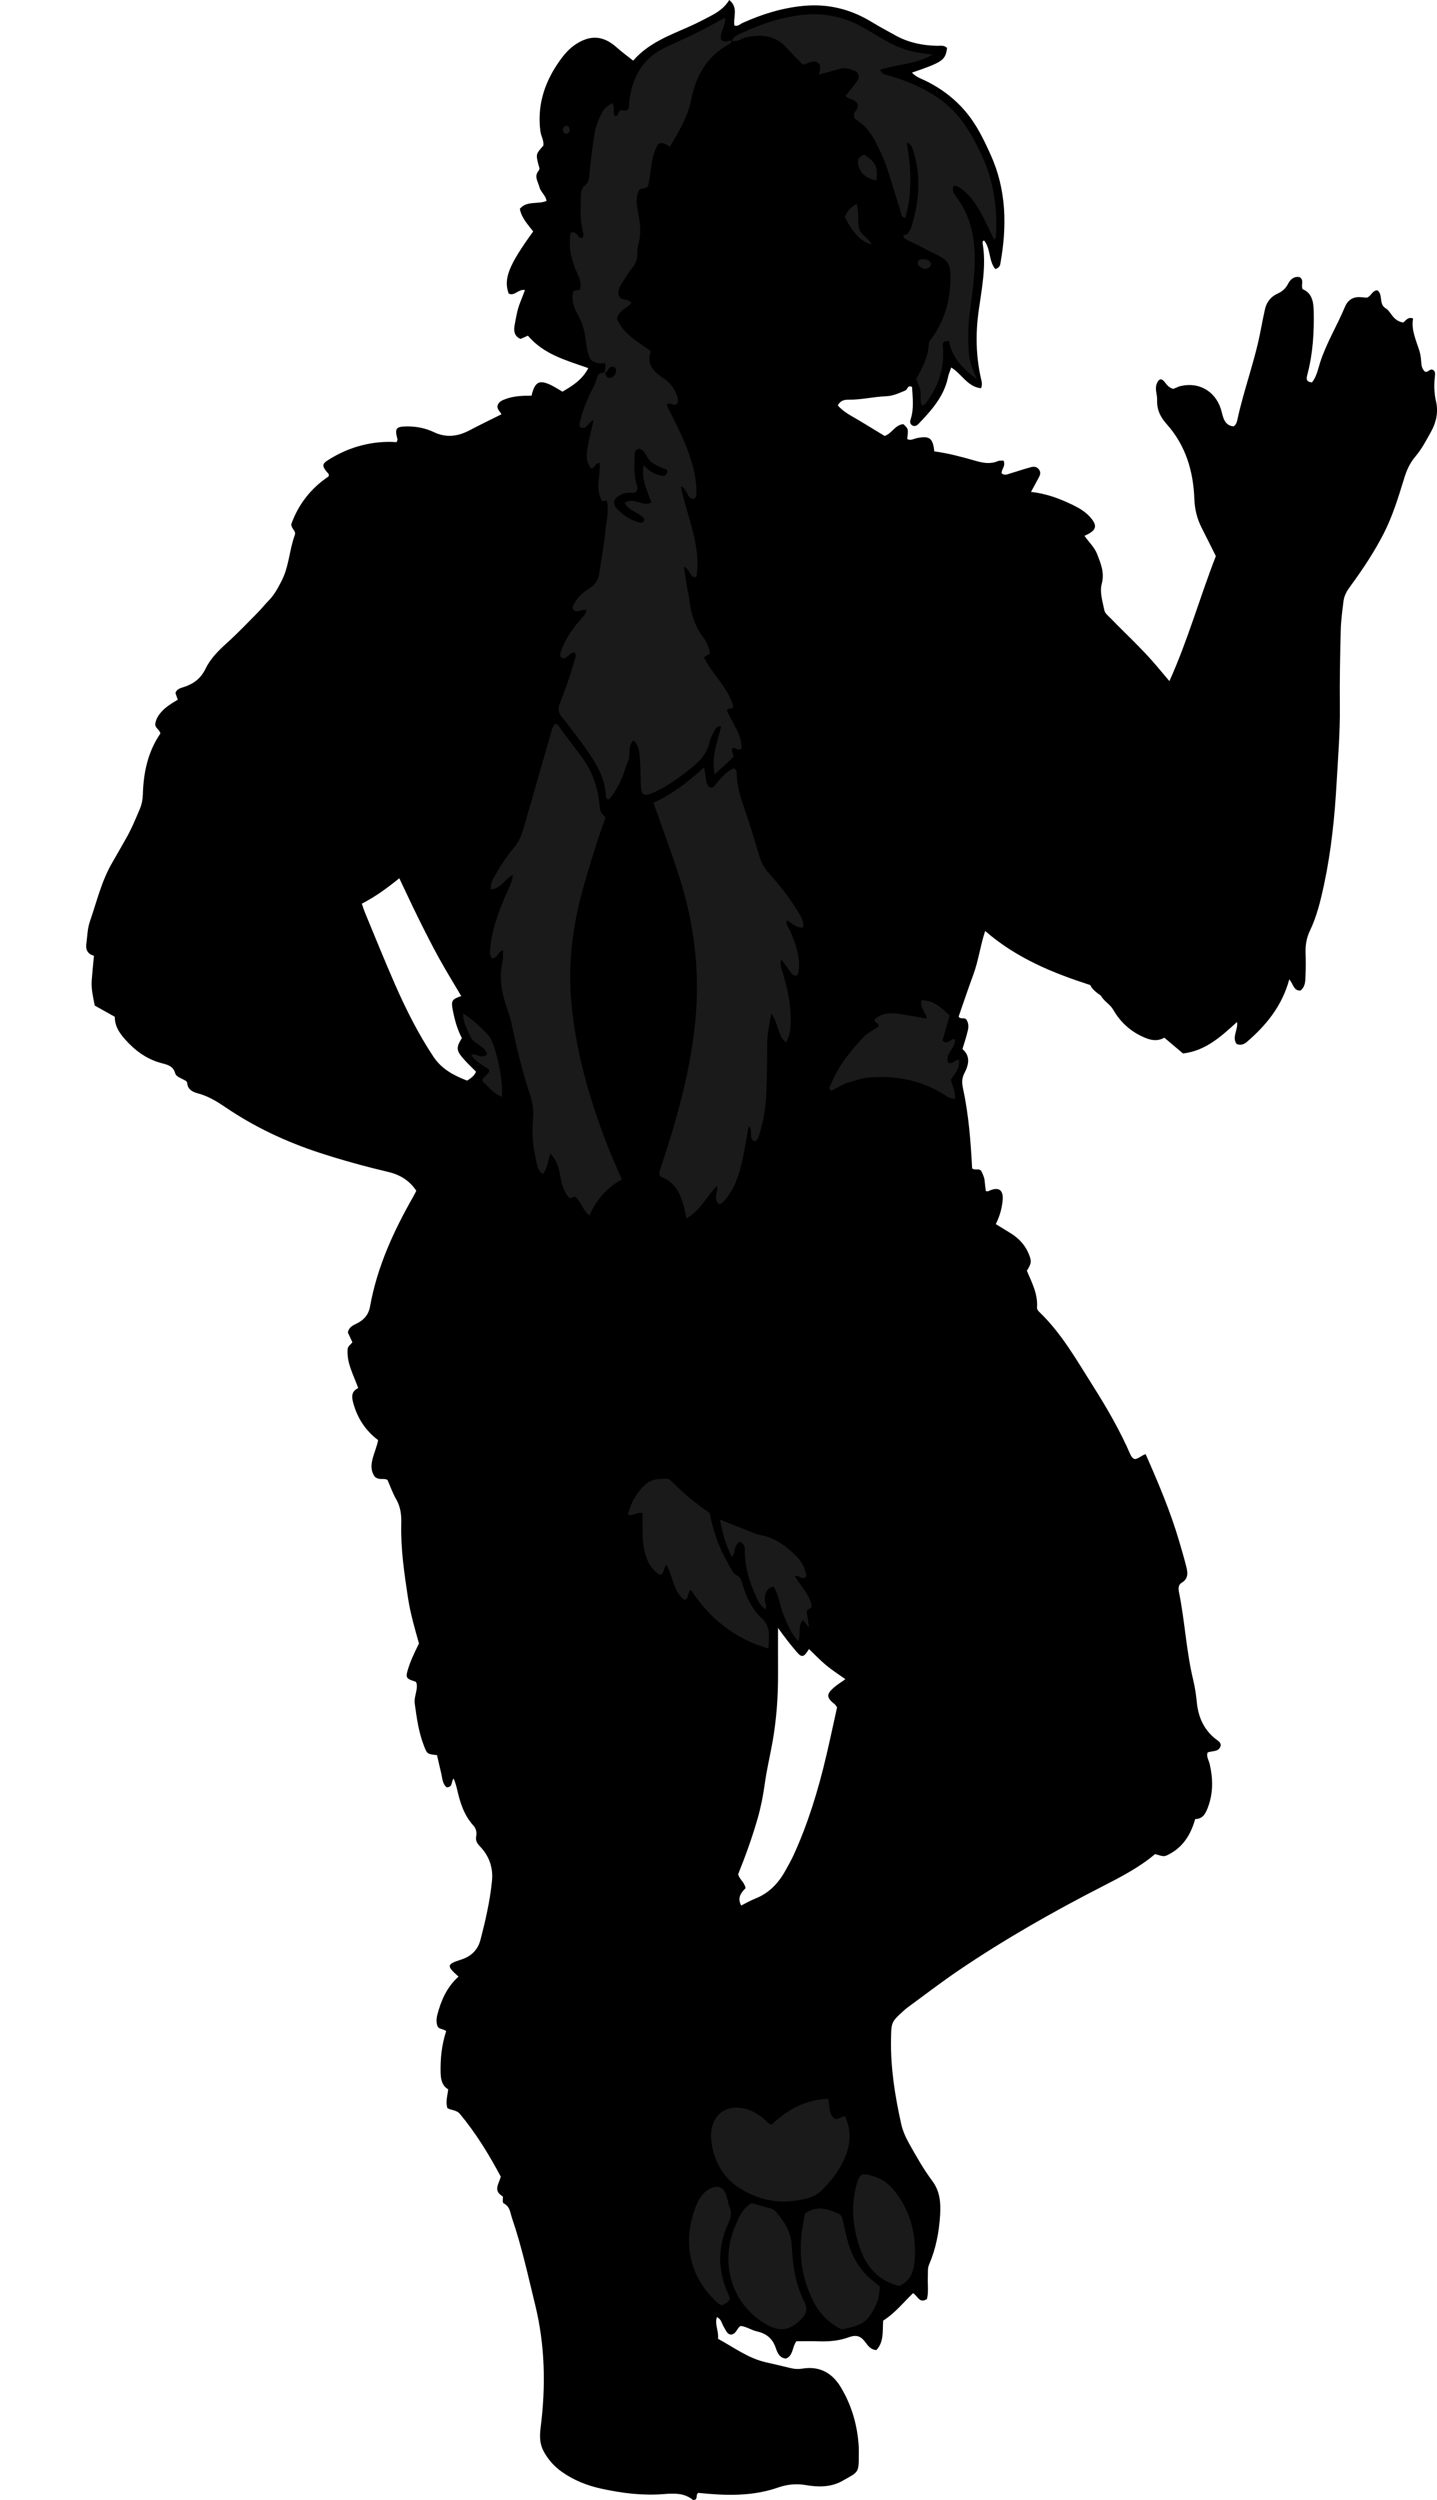 <?xml version="1.0" encoding="utf-8"?>
<!-- Generator: Adobe Illustrator 24.1.3, SVG Export Plug-In . SVG Version: 6.00 Build 0)  -->
<svg version="1.1" id="Layer_1" xmlns="http://www.w3.org/2000/svg" xmlns:xlink="http://www.w3.org/1999/xlink" x="0px" y="0px"
	 viewBox="0 0 1067.59 1856.3" enable-background="new 0 0 1067.59 1856.3" xml:space="preserve">
<g>
	<path d="M337.04,1320.63c-2.01,1.94-0.34,6.42-5.17,6.53c-3.38-2.68-3.23-7.26-4.27-11.29c-1.08-4.18-1.95-8.4-2.92-12.63
		c-7.37-0.81-7.35-0.82-9.79-7.11c-3.88-10.01-5.3-20.56-6.76-31.09c-0.73-5.28,2.47-10.34,1.32-15.19
		c-0.42-1.3-1.04-1.28-1.71-1.49c-5.52-1.67-6.35-2.76-5.09-7.34c1.95-7.09,5.15-13.69,8.63-20.7c-3.19-11.15-6.48-22.59-8.27-34.45
		c-2.73-18.08-5.38-36.14-4.89-54.48c0.17-6.44-0.49-12.44-3.82-18.21c-2.64-4.57-4.38-9.67-6.38-14.2
		c-2.79-1.86-5.67,0.57-9.43-2.37c-6.05-8.38,0.58-17.53,2.42-27.28c-9.19-6.91-15.35-16.16-18.43-27.43
		c-1.21-4.42-1.74-8.65,3.63-11.22c-3.39-9.66-8.63-18.48-7.86-28.83c0.16-2.18,2.03-3.31,3.57-5.14c-1.15-2.48-2.38-5.12-3.38-7.28
		c0.89-4.52,4.34-5.49,7.23-7.01c5-2.63,8.2-6.47,9.22-12.17c5.27-29.57,17.62-56.37,32.4-82.21c0.65-1.14,1.2-2.33,1.99-3.86
		c-5.04-7.62-12.1-11.91-20.87-13.98c-17.15-4.06-34.14-8.71-50.91-14.19c-24.81-8.1-48.23-19.06-69.87-33.75
		c-6.33-4.3-12.79-8.29-20.37-10.33c-3.67-0.99-7.72-2.54-8.18-7.63c-0.17-1.82-2.19-2.3-3.62-3.09c-2.04-1.12-4.71-2-5.32-4.29
		c-1.52-5.67-6.2-6.42-10.66-7.64c-10.65-2.92-19.13-9.22-26.35-17.28c-4.24-4.74-7.9-9.91-7.84-16.99
		c-4.91-2.75-9.79-5.48-14.88-8.33c-1.22-6.12-2.74-12.25-2.28-18.62c0.42-5.95,1.06-11.88,1.66-18.39
		c-4.45-1.16-6.29-4.31-5.66-8.81c0.77-5.58,0.83-11.43,2.65-16.66c5.12-14.71,8.62-30.06,16.62-43.69
		c3.37-5.74,6.56-11.58,9.9-17.33c4.19-7.22,7.37-14.9,10.6-22.57c1.45-3.45,2.11-6.95,2.22-10.66
		c0.46-16.21,3.68-31.67,13.03-45.32c-0.46-3-4.46-4.03-3.72-7.7c0.63-3.1,2.05-5.52,4.02-7.85c3.5-4.14,8.12-6.81,12.61-9.55
		c-0.63-1.82-1.16-3.35-1.71-4.93c0.94-3.04,3.65-3.63,6.14-4.44c7.22-2.33,12.62-6.23,16.15-13.53c3.6-7.44,9.53-13.45,15.79-19.08
		c7.92-7.12,15.28-14.86,22.78-22.43c3.04-3.07,5.73-6.47,8.74-9.56c4.01-4.12,6.55-9.05,9.19-14.11
		c5.61-10.8,5.77-23.03,9.88-34.17c1.17-3.16-2.64-4.44-2.6-8.11c5.1-14.34,14.37-26.51,27.61-35.36c0.83-1.82-0.47-2.45-1.27-3.44
		c-3.52-4.37-3.49-5.91,0.85-8.68c14.08-8.97,29.48-13.65,46.24-13.61c1.62,0,3.24,0.17,4.72,0.25c0.38-0.99,0.88-1.62,0.75-2.08
		c-2.23-8.02-1.25-9.52,6.66-9.63c7.08-0.1,14.01,1.23,20.33,4.24c9.31,4.44,17.94,3.2,26.68-1.42c7.62-4.03,15.4-7.75,23.55-11.83
		c-1.11-2.26-4.07-4.21-2.57-7.34c1.09-2.29,3.37-3.13,5.53-3.95c6.3-2.37,12.97-2.52,19.39-2.54c2.47-10.38,5.77-12.04,14.59-7.77
		c2.68,1.29,5.17,2.96,8.36,4.8c7.51-4.3,14.85-9.01,19.22-17.47c-16.4-5.81-32.98-10.06-44.86-24.1c-1.41,0.62-3.48,1.53-5.49,2.41
		c-4.79-2.05-5.14-6.15-4.4-10.15c1.08-5.86,2-11.8,4.32-17.38c1.13-2.72,2.13-5.5,3.37-8.74c-4.81-1.06-7.68,4.83-12.11,2.58
		c-3.93-10.98-0.02-20.96,18.23-46.11c-3.85-5.06-8.63-9.86-9.93-16.8c5.3-6.28,13.27-3.09,19.83-5.85
		c-0.47-4.05-4.3-6.49-5.28-10.31c-1.04-4.02-4.15-7.9-0.62-12.12c1.36-1.63,0.21-3.07-0.16-4.62c-1.87-7.79-1.84-7.79,3.72-14.06
		c0.5-3.72-1.72-6.95-2.2-10.57c-2.4-18.35,2.5-34.83,12.63-49.94c3.7-5.51,7.73-10.79,13.44-14.58c11.1-7.36,20.77-6.64,30.7,2.28
		c3.68,3.31,7.73,6.22,12.15,9.74c11.57-13.35,27.38-18.88,42.48-25.66c4.86-2.18,9.59-4.64,14.32-7.1
		c5.57-2.9,10.89-6.18,14.57-12.27c7.08,5.69,2.77,12.8,3.83,18.95c2.51,0.93,4.16-1.05,6.09-1.92
		c14.65-6.62,29.85-11.31,45.91-12.73c17.81-1.57,34.32,2.53,49.61,11.79c5.97,3.62,12.12,6.95,18.25,10.32
		c9.53,5.23,19.85,7.39,30.65,7.6c2.58,0.05,5.39-0.66,7.49,1.66c-1.23,9.03-3.21,10.43-26.1,18.26c3.19,3.49,7.37,4.63,11,6.47
		c13.01,6.57,24.05,15.46,32.64,27.27c6.1,8.39,10.52,17.72,14.79,27.13c11.9,26.22,12.25,53.45,7.23,81.16
		c-0.31,1.71-1.18,3.05-3.72,3.81c-5.04-5.99-3.31-15.14-8.37-21.25c-1.35,0.6-1.12,1.66-1,2.4c2.8,17.03-0.79,33.77-3.07,50.42
		c-2.3,16.75-1.93,33.11,1.74,49.5c0.5,2.25,1.29,4.46,0.11,7.42c-10.02-0.92-14.3-10.64-22.17-15.39c-0.94,2.78-1.9,4.89-2.35,7.1
		c-2.96,14.44-12.36,24.78-22.08,34.91c-1.15,1.2-2.8,1.98-4.51,0.99c-1.74-1.01-1.77-2.79-1.24-4.39
		c2.67-8.11,1.48-16.27,1.09-24.16c-3.55-1.66-3.22,1.9-4.92,2.6c-4.69,1.93-9.03,4.11-14.49,4.31c-9.26,0.35-18.39,2.69-27.77,2.54
		c-2.81-0.04-6.04,0.51-8,4.23c4.46,5.26,10.79,8.1,16.59,11.64c5.96,3.64,11.94,7.25,18.24,11.08c5.28-1.72,7.71-8.32,13.9-8.78
		c3.75,3.51,3.75,3.51,2.83,11.04c2.56,1.47,4.92-0.21,7.31-0.69c9.29-1.87,11.84-0.02,12.83,9.9c10.4,1.3,20.6,4.13,30.77,7.02
		c5.54,1.57,10.99,2.59,16.57,0.14c1.12-0.49,2.56-0.25,4.04-0.36c1.97,3.66-1.48,6.32-1.4,9.39c2.22,2.06,4.44,0.73,6.56,0.12
		c5.1-1.49,10.13-3.26,15.27-4.62c2.24-0.59,4.54-0.45,6.14,2c1.35,2.07,0.68,3.79-0.26,5.57c-1.82,3.46-3.72,6.88-5.86,10.83
		c11.46,1.2,21.32,4.98,30.88,9.58c4.8,2.31,9.42,5.02,13.04,9.08c5.8,6.52,4.9,9.97-4.18,13.92c3.24,4.66,7.53,8.54,9.53,13.85
		c2.66,7.05,5.54,13.54,3.28,21.94c-1.6,5.95,0.67,13.12,1.98,19.59c0.46,2.28,3.07,4.22,4.9,6.11
		c11.12,11.47,22.95,22.26,33.33,34.46c3.19,3.74,6.35,7.5,10.09,11.93c13.78-30.56,22.5-62.04,34.5-92.8
		c-3.42-6.83-6.94-13.96-10.55-21.04c-3.38-6.63-5.13-13.64-5.4-21.08c-0.76-20.86-6.35-39.97-20.57-55.88
		c-4.59-5.13-7.41-10.67-7.12-17.96c0.16-4.15-2.05-8.35-0.02-12.61c0.59-1.24,1.16-2.38,2.67-2.78c3.6,0.75,3.68,5.42,9.08,7.09
		c0.76,0.21,3.1-1.39,5.65-2c13.41-3.19,25.38,3.46,29.82,16.52c0.75,2.2,1.16,4.52,1.91,6.72c1.26,3.72,3.51,6.41,7.76,6.66
		c1.49-1.01,2.24-2.54,2.58-4.15c4.84-22.78,13.28-44.62,17.56-67.55c0.91-4.9,1.96-9.77,2.97-14.64c1.15-5.58,4.24-9.84,9.4-12.16
		c3.52-1.58,6.05-3.74,7.83-7.2c1.73-3.36,4.32-5.87,8.59-5.13c3.64,2.09,0.96,5.58,2.25,8.95c6.74,2.69,8.13,8.98,8.29,15.94
		c0.37,16.02-0.58,31.92-4.72,47.48c-0.77,2.92-1.21,5.29,3.37,5.86c3.54-4.21,4.52-9.94,6.19-15.07
		c4.65-14.35,12.59-27.16,18.32-40.97c2.16-5.2,6.07-7.75,11.79-7.27c1.63,0.14,3.26,0.27,4.52,0.37c3.28-1.14,3.82-5.2,7.77-5.52
		c4.48,3.07,0.84,10.21,6.27,13.45c4.12,2.45,4.9,8.88,12.66,10.48c1.41,0.21,3.12-4.75,7.65-2.99c-1.58,8.52,2.34,16.3,4.81,24.43
		c0.86,2.83,1.12,5.87,1.32,8.84c0.16,2.47,0.85,4.55,2.7,6.23c2.18,0.85,3.34-2.02,5.45-1.55c2.36,1.03,2.17,3.03,1.93,5.07
		c-0.77,6.32-0.57,12.47,0.88,18.8c1.76,7.67,0.12,15.33-3.7,22.19c-3.55,6.38-6.92,12.93-11.7,18.54
		c-3.97,4.65-6.4,9.98-8.19,15.81c-4.4,14.3-8.73,28.64-15.66,42.01c-7.06,13.62-15.53,26.33-24.59,38.67
		c-2.42,3.29-4.41,6.75-4.92,10.76c-0.91,7.24-1.89,14.52-2.07,21.8c-0.47,18.98-0.87,37.97-0.66,56.94
		c0.2,18.65-1.34,37.23-2.38,55.79c-1.42,25.49-4.01,50.96-9.36,76.04c-2.51,11.74-5.31,23.39-10.49,34.25
		c-2.54,5.33-3.41,10.65-3.23,16.4c0.18,5.66,0.2,11.34-0.05,16.99c-0.17,3.9-0.01,8.09-3.74,11.06c-5.02,0.32-5.29-4.75-8.31-8.36
		c-5.32,19.62-16.95,33.92-31.28,46.28c-2.01,1.73-4.42,3.1-7.81,1.79c-3.82-5.13,1.23-10.54,0.26-16.38
		c-11.81,10.74-23.39,21.45-40.14,23.37c-4.62-3.9-9.17-7.74-13.87-11.72c-4.83,2.76-9.45,2.08-14.29,0.08
		c-10.26-4.24-18.17-11.25-23.58-20.69c-2.41-4.21-6.75-6.26-9.07-10.28c-0.16-0.28-0.43-0.53-0.7-0.71
		c-3.74-2.5-6.48-5.15-7.36-7.46c-27.6-8.92-54.64-19.79-78.11-40.17c-3.72,11.37-5.02,22.27-8.8,32.45
		c-3.81,10.28-7.27,20.69-10.89,31.07c1.2,2.53,4.48,0.13,5.92,2.55c1.5,2.52,1.51,5.18,0.92,7.73c-1.04,4.52-2.55,8.93-4,13.87
		c6.12,5.31,4.66,11.71,1.43,17.91c-2,3.82-1.9,7.32-1.02,11.4c4.21,19.52,5.71,39.39,6.76,59.23c2.03,2.08,5.57-0.7,7.05,2.53
		c0.97,2.12,2.01,4.17,2.21,6.57c0.22,2.64,0.62,5.26,0.94,7.88c0.73,0,1.43,0.21,1.92-0.03c7.4-3.54,11.36-1.13,10.54,7.04
		c-0.59,5.91-2.18,11.73-5.09,17.45c3.94,2.42,7.59,4.65,11.23,6.9c6.43,3.98,11.18,9.4,13.79,16.55c1.62,4.44,1.32,5.89-1.93,11.24
		c3.65,8.59,8.26,17.17,7.55,27.2c-0.13,1.77,1.29,2.97,2.48,4.12c16.16,15.77,27.13,35.3,39.05,54.12
		c10.33,16.31,20,33,27.73,50.74c0.67,1.54,1.54,2.92,3.25,3.62c2.98-0.16,4.95-2.73,8.18-3.66c9.27,20.97,18.2,42.01,24.72,64
		c1.89,6.37,3.75,12.76,5.4,19.2c1.19,4.63,1.87,9.18-3.37,12.29c-2.67,1.59-2.48,4.51-1.93,7.22c4.34,21.48,5.35,43.49,10.5,64.85
		c1.32,5.47,2.15,11.09,2.7,16.69c1.18,11.88,5.88,21.67,15.84,28.62c1.15,0.8,1.84,1.86,1.98,3.28c-1.19,5.31-6.24,3.89-9.82,5.39
		c-1.07,3.14,0.92,5.74,1.55,8.48c2.51,10.9,2.69,21.67-1.31,32.24c-1.68,4.44-3.75,8.75-9.43,8.66
		c-3.27,11.49-8.91,20.62-19.31,26.11c-3.73,1.97-3.75,1.94-10.53-0.07c-11.63,9.84-25.2,16.88-38.83,23.85
		c-36.76,18.82-72.64,39.19-106.86,62.35c-12.94,8.76-25.34,18.32-37.97,27.54c-1.07,0.78-2.1,1.64-3.08,2.54
		c-9.38,8.54-9.2,8.55-9.42,21.41c-0.37,21.09,2.94,41.7,7.45,62.19c1.16,5.28,3.22,10.07,5.85,14.77
		c5.37,9.59,10.73,19.18,17.33,27.99c5.71,7.62,6.44,16.19,5.86,25.37c-0.8,12.75-3.16,25.04-8.2,36.78
		c-1.23,2.87-0.78,5.9-0.92,8.88c-0.27,5.61,0.67,11.3-0.67,16.7c-5.58,3.63-6.81-2.22-10.3-4.38c-7.21,7-13.65,15.06-22.23,20.43
		c-0.52,7.93,0.66,15.83-5.09,21.91c-4.03-0.34-5.98-2.97-8-5.71c-3.18-4.29-6.21-6.16-12.54-3.82c-6.92,2.56-14.85,3.29-22.58,2.98
		c-5.61-0.22-11.23-0.04-16.28-0.04c-3.25,4.56-2.2,10.31-7.48,12.81c-4.75-0.01-6.59-4.12-7.75-7.63
		c-2.35-7.13-6.92-10.9-14.03-12.49c-4.14-0.92-7.78-3.58-12.11-4.05c-2.8,1.45-2.88,5.46-6.75,6.39c-3.29,0.15-4.11-3.05-5.69-5.51
		c-1.57-2.44-1.76-5.82-5.21-7.48c-1.84,5.43,1.49,10.3,0.81,16.13c11.62,6.27,22.24,14.38,35.49,17.43
		c6.15,1.42,12.32,2.8,18.45,4.32c2.91,0.72,5.62,0.9,8.73,0.39c12.57-2.06,22.06,3.04,28.54,13.79
		c8.23,13.65,12.44,28.57,13.36,44.43c0.12,1.99,0.02,4,0.02,6c0.03,13.55-0.37,12.38-12,19.06c-8.46,4.86-18.12,4.82-27.27,3.21
		c-7.26-1.28-14.24-0.45-20.55,1.75c-19.48,6.8-39.19,6.11-59.29,4.03c-2.13,0.91-0.57,3.74-2.29,5.01
		c-0.63,0.08-1.54,0.47-1.88,0.19c-6.46-5.31-14.19-4.9-21.65-4.3c-15.77,1.26-31.21-0.69-46.5-4.05
		c-10.44-2.3-20.35-6.21-29.19-12.48c-5.54-3.92-9.9-8.79-13.23-14.71c-3.24-5.76-3.35-11.5-2.52-18.09
		c3.86-30.53,3.36-60.94-4.03-91.09c-5.3-21.63-10-43.41-17.24-64.52c-1.34-3.91-1.39-8.44-5.98-10.81
		c-1.86-0.96-0.03-4.82-1.13-5.47c-7.19-4.26-2.4-9.37-1.25-14.53c-8.68-16.29-18.34-32.1-30.31-46.5c-2.68-3.23-6.64-2.54-9.36-4.4
		c-1.45-4.83,0.08-8.99,0.63-13.91c-4.41-2.52-5.51-7.05-5.63-12.29c-0.25-10.4,0.74-20.59,4.11-30.82
		c-1.74-2.07-5.71-0.95-6.66-4.46c-0.74-2.71-0.58-5.13,0.11-7.79c2.81-10.82,7.21-20.73,15.75-28.32
		c-9.09-8.06-9.01-9.12,2.21-12.74c7.43-2.39,12.2-7.41,14.02-14.38c3.78-14.45,7.14-29.03,8.62-43.97
		c0.98-9.88-2.17-18.47-8.75-25.42c-2.38-2.51-3.57-4.37-3-7.57c0.55-3.08,0.07-5.72-2.22-8.26c-6.65-7.4-9.68-16.6-11.81-26.08
		C339.06,1326.29,338.24,1323.48,337.04,1320.63z M578.02,1208.8c0,11.28-0.04,22.55,0.01,33.83c0.07,16.96-1.11,33.82-4.05,50.53
		c-1.84,10.45-4.37,20.8-5.8,31.3c-1.17,8.59-2.82,17.02-5.18,25.33c-4.08,14.38-9.18,28.4-14.61,41.92
		c1.1,4.04,4.9,6.04,5.48,10.33c-3.27,3.32-6.35,7.12-3.22,12.88c3.54-1.77,6.96-3.79,10.62-5.23c10.1-3.99,16.99-11.32,22.15-20.55
		c2.27-4.05,4.56-8.11,6.47-12.34c10.6-23.38,18.04-47.82,23.9-72.76c2.88-12.24,5.48-24.53,8.09-36.26
		c-0.85-1.19-1.13-1.84-1.62-2.22c-6.21-4.86-6.52-7.38-1.01-12.3c2.57-2.3,5.6-4.09,8.83-6.4c-5.17-3.7-9.95-6.72-14.26-10.31
		c-4.47-3.72-8.49-7.98-12.83-12.11c-3.67,6.17-5.3,6.56-8.92,2.39C587.12,1221.11,582.53,1215.11,578.02,1208.8z M268.81,671.02
		c0.98,2.8,1.54,4.7,2.3,6.52c7.4,17.8,14.58,35.7,22.33,53.35c8.16,18.59,17.27,36.71,28.53,53.7c6.26,9.44,15.42,14.06,25,17.79
		c3.35-1.91,5.51-3.87,6.7-6.6c-3.53-3.63-7.23-6.98-10.37-10.78c-4.38-5.32-4.23-7.72-0.15-14.17c-3.59-6.76-5.55-14.17-6.93-21.69
		c-1.14-6.22-0.12-7.31,6.45-9.52c-5.56-9.44-11.33-18.77-16.62-28.36c-5.3-9.61-10.24-19.42-15.12-29.25
		c-4.79-9.66-9.31-19.46-14.28-29.89C287.6,659.46,279.04,665.72,268.81,671.02z"/>
	<path fill="#1A1A1A" d="M449.08,276.98c0.03-2.26,1.72-4.39,0.2-7.48c-3.61,0.94-7.25,0.13-10.48-2.4
		c-3.15-5.95-3.26-12.73-4.38-19.18c-0.82-4.71-2.24-8.86-4.52-12.99c-3.22-5.82-5.85-11.92-3.91-18.87
		c1.82-0.37,3.34-0.68,4.81-0.98c1.5-4.63-0.28-8.47-2.09-12.49c-4.27-9.49-6.62-19.36-4.74-29.71c4.75-2.15,4.93,4.16,8.48,3.94
		c1.54-1.66,0.96-3.65,0.48-5.46c-2-7.51-1.58-15.16-1.46-22.78c0.06-3.66-0.07-8.29,2.58-10.38c4.2-3.31,3.64-7.24,4.08-11.45
		c0.96-9.21,2.15-18.4,3.56-27.55c0.86-5.61,2.97-10.88,5.77-15.83c1.7-3.01,1.71-3,7.17-6.8c2.49,2.77,0.69,6.36,1.73,9.32
		c3.61,1.16,2.44-3.11,4.41-3.87c1.86-0.71,3.96,1.21,5.96-0.99c1-1.36,0.46-3.43,0.68-5.36c2.16-18.36,10.2-32.74,27.57-40.82
		c7.52-3.5,15.14-6.8,22.57-10.49c7-3.47,13.8-7.34,21.09-11.25c0.77,6.33-4.38,11.07-2.84,16.28c2.8,3.26,5.48,0.09,7.93,0.97
		l-0.18-0.21c-0.02,1.58-1.26,2.33-2.35,2.92c-16.18,8.85-24.28,23.49-27.63,40.71c-2.56,13.15-9.27,23.93-15.78,35.03
		c-2.94-0.98-4.96-3.95-8.79-1.83c-5.67,9.21-5.08,20.51-7.49,31.09c-1.38,2.4-4.28,1.25-6.67,2.92c-3.12,5.9-1.57,12.68-0.38,18.97
		c1.4,7.39,1.77,14.43-0.21,21.67c-0.61,2.22-0.8,4.62-0.75,6.93c0.11,4.26-1.5,7.58-4.16,10.85c-2.92,3.59-5.27,7.66-7.72,11.61
		c-1.78,2.88-3.09,5.94-1.6,9.27c2.17,3.17,6.74,1.04,9.02,4.69c-2.85,4.13-9.44,5-10.64,11.82c4.6,10.97,15.24,16.88,25.1,23.95
		c-3.5,9.63,2.11,15.18,8.96,19.81c5.49,3.71,9.37,8.33,10.91,14.81c0.39,1.62,0.69,3.26-0.6,4.7c-2.27,1.44-4.32-0.8-6.48-0.49
		c-0.96,0.87-0.73,1.87-0.3,2.73c7.03,13.94,14.42,27.71,18.47,42.94c1.89,7.1,3.24,14.24,2.87,21.62c-0.07,1.35-0.11,2.67-2.1,3.64
		c-5.17-0.51-4.39-7.57-9.49-9.46c4.71,22.52,15.19,43.74,11.74,67.13c-2.21,0.99-3.3-0.07-4.28-1.58
		c-1.26-1.92-2.06-4.21-5.13-5.94c0.77,5.22,1.41,9.86,2.17,14.49c0.48,2.95,1.37,5.84,1.7,8.8c1.19,10.71,3.86,20.83,10.67,29.51
		c2.5,3.19,3.76,6.99,4.86,10.69c0,2.89-3.35,1.81-4.33,4.27c6.13,12.43,17.87,21.99,21.58,36.11c-0.55,2.8-3.79,0.65-4.7,2.81
		c3.7,9.52,11.35,17.72,10.89,28.51c-2.89,2.18-4.16-0.8-6.16-0.6c-2.39,2.09,0.24,4.09,0.18,6.65c-4.12,4.06-8.58,8.25-14,12.97
		c-2.75-13.32,2.35-24.12,4.77-35.48c-3.05-0.55-3.88,1.38-4.69,2.89c-1.42,2.62-3.11,5.29-3.68,8.14
		c-1.82,9.15-7.68,15.06-14.66,20.55c-7.87,6.19-15.81,12.14-24.88,16.49c-9.92,4.76-11.58,3.8-11.78-6.87
		c-0.12-6.32-0.12-12.66-0.75-18.94c-0.42-4.17-0.82-8.66-4.67-11.87c-4.48,4.32-1.77,10.3-3.9,15.12
		c-2.27,5.14-3.37,10.77-5.99,15.83c-2.42,4.68-4.88,9.3-8.47,12.99c-2.82-0.88-2.05-2.82-2.17-4.27
		c-0.65-7.77-3.26-14.86-7.1-21.59c-6.13-10.73-13.86-20.32-21.29-30.12c-1.41-1.86-2.85-3.69-4.35-5.47
		c-2.62-3.12-2.95-6.38-1.37-10.17c4.35-10.44,7.85-21.19,10.99-32.05c0.54-1.85,1.62-3.7-0.17-5.57c-3.58,0-4.97,4.25-8.43,4.51
		c-2.45-1.02-2.42-2.76-1.7-4.92c2.9-8.68,7.92-16.08,13.73-22.99c2.07-2.46,4.68-4.51,5.51-7.9c-3.31-1.51-6.54,2.49-9.72-0.25
		c-1.61-2.01-0.08-3.61,0.81-5.34c2.54-4.95,7-8.1,11.35-11.01c3.94-2.63,6.1-5.93,6.79-10.31c1.7-10.82,3.6-21.63,4.7-32.52
		c0.7-6.89,2.58-13.76,1.2-21.42c-0.61-1.58-2.8,0.58-4.02-0.75c-4.9-8.91-0.79-18.53-1.47-27.79c-3.53-0.36-3.42,4.38-6.6,4.03
		c-4.38-7.04-4.23-9.74,2.09-35.67c-4.04,0.63-4.61,7.03-9.33,5.43c-1.75-1.27-1.14-2.79-0.76-4.46c1.67-7.17,4.27-13.98,7.36-20.63
		c1.81-3.9,4.29-7.5,5.15-11.84c0.62-3.12,2.93-4.12,5.88-3.99c1.01,1.51,1.03,4.1,3.61,3.95c2.55-0.15,3.95-1.94,4.66-4.29
		c0.42-1.38,0.05-2.68-0.98-3.51c-1.08-0.87-2.38-0.65-3.55,0.14C451.47,274.05,451.31,276.54,449.08,276.98z M495.74,348.93
		c-4.02-1.53-8.28-3.17-11.97-5.97c-3.68-2.79-4.06-8.66-9.06-9.78c-2.13,0.61-3.18,1.88-3.2,3.68c-0.09,7.3-0.82,14.64,1.17,21.84
		c0.59,2.14,1.79,4.37-0.04,6.43c-1.94,1.22-4,0.74-5.94,0.79c-2.42,0.06-4.55,0.77-6.57,2.04c-4.48,2.83-5.29,6.06-1.8,9.78
		c4.6,4.91,10.17,8.53,16.76,10.29c1.76,0.47,3.27-0.12,3.67-2.51c-3.57-5.28-11.68-5.73-14.63-12.1c6.8-4.64,13.06,3.13,19.83-0.26
		c-2.82-8.59-7.93-16.61-5.66-27.77c4.19,4.76,8.21,6.87,12.87,7.8C494.19,353.81,495.56,352.72,495.74,348.93z"/>
	<path fill="#1A1A1A" d="M485.45,596.03c14.27-6.29,25.82-15.66,37.48-26.06c1.93,5.44,0.36,10.94,4.32,14.69
		c2.46,0.76,3.43-1.05,4.69-2.6c3.76-4.63,7.65-9.15,13.12-11.56c2.77,1.16,2.2,3.39,2.28,5.27c0.34,7.72,2.38,15,4.9,22.29
		c4.14,11.92,7.88,23.99,11.45,36.1c1.63,5.54,3.94,10.33,7.91,14.69c8.3,9.09,15.78,18.88,22.07,29.52
		c1.8,3.05,3.85,6.07,2.94,10.36c-5.19,0.58-7.98-3.24-11.99-5.32c-1.17,3.37,1.44,5.49,2.47,7.92c4.02,9.56,7.67,19.17,6.23,29.85
		c-0.13,0.95-0.52,1.86-0.75,2.66c-2.56,1.43-3.82-0.01-5.05-1.75c-2.08-2.95-4.22-5.84-7-9.67c-1.27,3.38-0.33,5.61,0.39,7.9
		c4.08,13.06,7.06,26.29,6.47,40.13c-0.2,4.62-0.76,9.03-3.5,13.68c-6.55-5.69-5.42-14.52-10.95-21.53
		c-1.37,8.36-2.95,15.22-2.97,22.41c-0.04,12.64-0.11,25.3-0.71,37.92c-0.49,10.28-2.18,20.45-5.43,30.29
		c-0.52,1.58-0.85,3.24-3.14,4.28c-4.95-2.11-0.89-8-4.45-11.38c-1.65,8.99-2.92,17.68-4.89,26.21
		c-2.47,10.74-5.86,21.17-13.57,29.58c-0.92,1.01-1.73,1.98-3.6,2.23c-4.44-3.63-0.94-8.36-1.27-13.64
		c-8.18,7.75-12.34,18.42-22.9,24.13c-2.68-13.43-5.76-26.21-19.4-30.94c-1.27-2.46-0.54-3.99-0.02-5.56
		c11.63-35.03,21.78-70.32,25.72-107.3c4.06-38.04-0.35-74.9-12.02-111.03C498.56,632.12,492.01,614.7,485.45,596.03z"/>
	<path fill="#1A1A1A" d="M462.01,875.82c-11.43,6.13-18.94,15.13-24.14,26.68c-5.17-4.14-6.19-10.35-10.71-13.99
		c-1.08,0.36-2.23,0.75-3.91,1.32c-4.94-5.2-6.24-12.01-7.42-18.83c-0.91-5.3-2.85-10-6.98-14.53c-1.82,5.62-2.03,11.07-5.62,15.33
		c-4.15-3.04-4.26-7.33-5.11-11.06c-2.22-9.75-3.14-19.67-2.12-29.69c0.68-6.75-0.54-13.26-2.67-19.63
		c-5.81-17.38-9.91-35.19-13.69-53.1c-0.48-2.26-1.19-4.48-1.96-6.66c-4.28-12.01-7.39-24.12-4.41-37.04
		c0.65-2.8,0.36-5.82,0.51-8.87c-4.13,0.45-3.79,5.91-8.37,5.82c-2.11-3.05-1.38-6.63-0.92-10.16c1.7-12.99,6.13-25.13,11.36-37.05
		c1.97-4.48,4.49-8.79,5.22-14.71c-6.14,2.88-8.83,10.35-16.43,10.76c-0.42-4.58,1.56-7.64,3.32-10.73
		c4.11-7.26,8.78-14.17,14.1-20.57c3.51-4.23,5.48-9.01,6.96-14.17c7.03-24.61,14.12-49.2,21.23-73.79
		c0.36-1.25,1.16-2.37,1.77-3.59c3.02-0.02,3.62,2.6,4.89,4.25c5.08,6.59,9.98,13.31,15.01,19.94
		c8.08,10.64,12.25,22.69,13.47,35.92c0.48,5.25,0.72,5.23,4.42,9.43c-6.4,18-12.22,36.36-17.27,54.96
		c-7.03,25.89-10.39,52.21-8.31,78.92c1.96,25.23,7.22,49.93,14.67,74.15C445.14,835.53,452.78,855.36,462.01,875.82z"/>
	<path fill="#1A1A1A" d="M543.74,30.36c1.63-4.24,5.97-5.12,9.31-6.68c14.54-6.77,29.84-11.53,45.84-12.86
		c15.97-1.33,31,2.66,44.8,10.96c4.85,2.91,9.74,5.75,14.64,8.58c10.21,5.9,21.27,9.18,34.7,10.09
		c-13.06,7.61-26.74,7.17-39.32,11.38c1.67,3.47,4.38,3.65,6.8,4.34c12.88,3.66,25.11,8.8,36.21,16.36
		c15.74,10.71,25.09,26.3,32.83,43.13c8.82,19.2,11.69,39.4,10.27,60.34c-0.04,0.53-0.53,1.03-1.17,2.17
		c-3.18-6.52-5.98-12.8-9.25-18.83c-4.14-7.63-8.78-14.94-16.25-19.9c-1.39-0.92-2.81-1.55-4.48-1.57
		c-1.77,3.33-0.01,5.87,1.78,8.27c10.17,13.65,13.74,29.08,13.73,45.93c-0.01,13.06-1.83,25.84-3.55,38.67
		c-1.33,9.94-1.56,19.87-0.98,29.86c0.39,6.68,2.37,12.92,6.24,21.09c-11.26-8.44-18.8-16.61-20.76-28.35
		c-4.05-0.54-4.92,1.06-4.66,3.96c1.45,15.97-3.32,30.05-13.06,42.59c-0.37,0.48-1.1,0.69-2.31,1.4c-1.9-3.32-0.81-6.96-1.18-10.29
		c-0.38-3.41-2.06-6.3-3.28-9.66c4.53-7.99,8.97-16.21,9.37-25.83c0.09-2.26,1.64-3.45,2.76-5.06
		c10.29-14.77,14.14-31.3,13.19-49.12c-0.28-5.22-3.09-8.63-7.54-10.9c-6.53-3.32-13.1-6.55-19.62-9.88
		c-2.63-1.35-5.62-2.14-7.79-4.83c0.25-1.95,2.64-1.11,3.4-2.28c0.9-1.39,1.99-2.76,2.48-4.3c5.86-18.44,7.66-37.08,1.94-55.91
		c-0.8-2.63-1.16-5.92-5.21-7.45c2.62,14.45,3.63,28.59,1.77,42.77c-0.58,4.46-1.78,8.84-2.68,13.19c-2.96-0.22-2.85-2.12-3.31-3.61
		c-3.14-10.16-6.33-20.31-9.44-30.48c-2.25-7.35-5.4-14.31-8.88-21.13c-3.05-5.97-6.59-11.56-12.15-15.57
		c-1.9-1.37-3.74-2.82-3.93-2.96c-1.5-4.27,0.54-4.91,1.26-6.24c1.88-3.52,1.25-5.45-2.15-7.33c-1.95-1.08-4.46-1.14-5.96-3.25
		c2.9-3.65,6.01-7.13,8.61-10.95c2.34-3.45,1.26-6.53-2.56-7.96c-3.42-1.28-6.92-2.25-10.71-1.07c-4.7,1.47-9.5,2.66-15.27,4.25
		c0.78-3.7,2.84-7.63-2.01-9.68c-3.17-0.56-6.09,1.37-9.64,2.34c-3.79-3.92-7.85-7.83-11.57-12.02c-8.53-9.64-19-11.09-30.91-8.23
		c-3.47,0.83-6.57,3.6-10.5,2.33L543.74,30.36z"/>
	<path fill="#1A1A1A" d="M573.27,1577.65c11.45-11.08,25.02-18.49,41.99-19.33c1.41,5.48,0.09,11.39,4.79,14.9
		c2.95,0.96,4.95-1.92,7.82-1.81c6.73,15.03,2.37,28.22-5.51,40.65c-3.35,5.28-7.63,10.09-12.08,14.51
		c-5.72,5.68-13.55,6.73-21.11,7.71c-13.31,1.71-25.71-1.51-37.27-8.01c-14.49-8.16-21.84-21.51-23.52-37.28
		c-1.15-10.8,3.75-22.36,16.06-23.84c7.85-0.94,14.92,2.08,21.27,6.62C568.13,1573.5,569.68,1576.29,573.27,1577.65z"/>
	<path fill="#1A1A1A" d="M477.37,1123.53c-4.19-1.06-6.9,2.4-10.93,1.24c2.23-9.28,6.8-16.87,13.43-22.87
		c3.99-3.61,9.76-3.85,15.11-3.9c2.61-0.03,4.03,2.09,5.66,3.7c8.09,7.92,16.79,15.09,26.62,21.73
		c2.31,12.47,6.37,24.73,12.89,36.01c2.26,3.92,3.62,8.53,8.24,10.94c2.4,1.25,2.67,4.42,3.49,6.93
		c2.92,8.96,6.79,17.65,13.77,23.97c7.24,6.56,5.64,13.96,5.26,22.86c-25.47-7.5-43.72-22.48-57.72-43.73
		c-2.77,2.4-1.05,6.63-4.8,7.63c-8.29-6.57-8.41-17.57-13.34-26.25c-2.05,2.37-1.2,6.11-4.6,7.62c-8.08-4.76-10.9-12.81-12.36-21.46
		c-0.71-4.23-0.59-8.61-0.7-12.93C477.29,1131.15,477.37,1127.26,477.37,1123.53z"/>
	<path fill="#1A1A1A" d="M684.65,742.66c9.23,0.13,14.82,5.65,20.88,11.36c-1.8,6.33-3.57,12.57-5.28,18.58
		c4.01,3.86,5.92-1.72,9.11-1.08c1.2,6.56-7.8,10.75-4.86,17.56c3.62,1.5,4.9-2.6,8.04-2.08c0.6,6.05-2.99,10.43-6.15,14.72
		c1.11,4.74,3.82,8.8,3.07,14.3c-3.66-0.1-6.24-2.18-8.86-3.78c-16.79-10.28-35.12-13.6-54.49-12.23
		c-5.34,0.38-10.34,2.29-15.46,3.68c-4.9,1.33-8.89,4.41-13.39,6.27c-2.19-2.18-0.3-3.95,0.37-5.56
		c5.4-13.11,14.12-24.01,23.73-34.16c3.11-3.28,7.48-5.35,11.34-8.02c0.71-2.69-3.65-2.77-2.89-5.48c8.3-5.67,9.94-5.69,38.64-0.36
		C688.12,751.68,683.07,748.59,684.65,742.66z"/>
	<path fill="#1A1A1A" d="M558.62,1635.87c4.13,1.18,8.53,2.57,13,3.68c2.42,0.6,4.27,1.9,5.73,3.72
		c5.63,7.03,10.38,14.24,10.83,23.91c0.68,14.58,2.77,29.06,9.54,42.31c2.58,5.05,1.26,8.71-2.38,12.47
		c-8.51,8.78-16.11,9.82-26.65,3.64c-25.85-15.18-34.25-46.36-22.01-73.79C549.34,1645.84,551.67,1639.4,558.62,1635.87z"/>
	<path fill="#1A1A1A" d="M597.97,1643.73c8.72-6.39,16.57-3.49,24.4-0.37c2.39,0.95,3.32,2.85,3.81,5.37
		c1.02,5.2,2.26,10.36,3.68,15.46c3.39,12.15,9.51,22.57,19.77,30.27c1.31,0.98,2.52,2.08,3.95,3.27c0.1,8.73-3.2,16.24-8.27,22.94
		c-4.53,5.98-11.79,7.15-18.5,8.75c-1.84,0.44-4.47-1.13-6.34-2.39c-6.41-4.31-11.7-9.67-15.39-16.63
		c-10.21-19.26-12.38-39.53-8.14-60.7C597.32,1647.78,597.61,1645.82,597.97,1643.73z"/>
	<path fill="#1A1A1A" d="M668.07,1697.43c-19.68-4.98-27.51-19.51-31.76-36.67c-2.88-11.64-3.48-23.55-0.75-35.41
		c0.45-1.93,0.89-3.88,1.56-5.74c1.77-4.88,3.32-5.83,8.15-4.74c6.95,1.57,13.15,4.69,17.81,10.19c13.37,15.8,18.17,34.31,16.3,54.6
		C678.7,1687.08,676.06,1693.93,668.07,1697.43z"/>
	<path fill="#1A1A1A" d="M549.85,1144.89c-4.79,2.35-3.34,7.27-5.85,11.35c-5.13-8.67-6.88-17.8-9.2-27.93
		c8.29,3.31,15.53,6.22,22.79,9.08c2.16,0.85,4.32,1.88,6.58,2.26c11.39,1.91,20.04,8.37,27.87,16.31
		c4.09,4.15,6.23,9.11,7.06,14.33c-3.21,4.08-5.58-1.46-8.6,0.04c4.41,7.56,10.98,13.61,12.56,22.07c-0.31,2.39-2.88,1.94-3.78,4.18
		c0.5,3.29,1.1,7.16,1.85,12.05c-1.86-2.38-3.12-4.01-4.46-5.73c-4.53,4.49-1.29,10.42-3.64,15.68c-5.73-5.8-8.16-12.98-11.07-19.9
		c-2.78-6.62-3.18-14.14-7.23-20.64c-5.86,1.38-6.35,5.67-6.59,9.99c-0.12,2.24,1.97,4.33,0.41,6.95c-3.42-2.39-5.25-5.91-6.87-9.49
		c-4.68-10.35-8.1-21.05-8.32-32.56C553.3,1150,553.92,1146.79,549.85,1144.89z"/>
	<path fill="#1A1A1A" d="M542.24,1707.28c-1.77,2.58-3.8,3.61-6.08,4.53c-0.81-0.45-1.77-0.8-2.49-1.42
		c-22.16-19.22-27.34-47.6-15.82-74.09c2.21-5.07,5.28-9.21,10.4-11.49c5.22-2.32,8.98-0.79,11.04,4.6
		c1.17,3.07,1.58,6.45,2.82,9.49c1.66,4.07,0.88,7.82-0.81,11.48c-8.45,18.29-8.31,36.47,0.45,54.61
		C542.02,1705.57,542.03,1706.27,542.24,1707.28z"/>
	<path fill="#1A1A1A" d="M372.91,814.43c-6.74-2.7-10.13-7.78-14.42-11.35c-0.43-4.27,5.19-4.42,4.94-8.86
		c-4.35-3.28-10.19-5.49-13.34-11.14c3.96-1,7.7,3.49,11.75-0.23c-1.72-6.66-9.97-7.37-12.48-13.36
		c-2.27-5.42-5.54-10.47-5.35-16.96c4.97,2.58,17.75,14.07,19.95,17.76C368.93,778.63,374.05,802.96,372.91,814.43z"/>
	<path fill="#1A1A1A" d="M636.43,151.26c1.86,6.55,0.6,12.23,1.71,17.81c1.12,5.64,6.89,7.3,9.47,12.37
		c-7.61-1.76-12.92-7.27-19.9-19.99C628.88,157.21,631.69,154.19,636.43,151.26z"/>
	<path fill="#1A1A1A" d="M642.18,114.86c8.65,5.98,9.96,8.71,8.9,19.17c-6.54-1.27-11.43-4.37-13.34-10.89
		C636.61,119.3,637.75,116.02,642.18,114.86z"/>
	<path fill="#1A1A1A" d="M691.54,196.32c-0.05,1.49-1.16,2.16-2.36,2.81c-2.57,1.4-4.5-0.12-6.32-1.52
		c-0.66-0.51-1.12-1.78-1.02-2.63c0.17-1.38,1.26-2.35,2.71-2.5c2.01-0.2,4.01-0.05,5.67,1.29
		C690.97,194.38,691.78,195.06,691.54,196.32z"/>
	<path fill="#1A1A1A" d="M420.36,93.19c1.46,0.04,2.4,0.86,2.72,2.23c0.42,1.81-0.2,3.42-2.02,3.9c-1.4,0.37-2.4-0.78-2.72-2.14
		C417.92,95.37,418.61,93.99,420.36,93.19z"/>
</g>
</svg>

